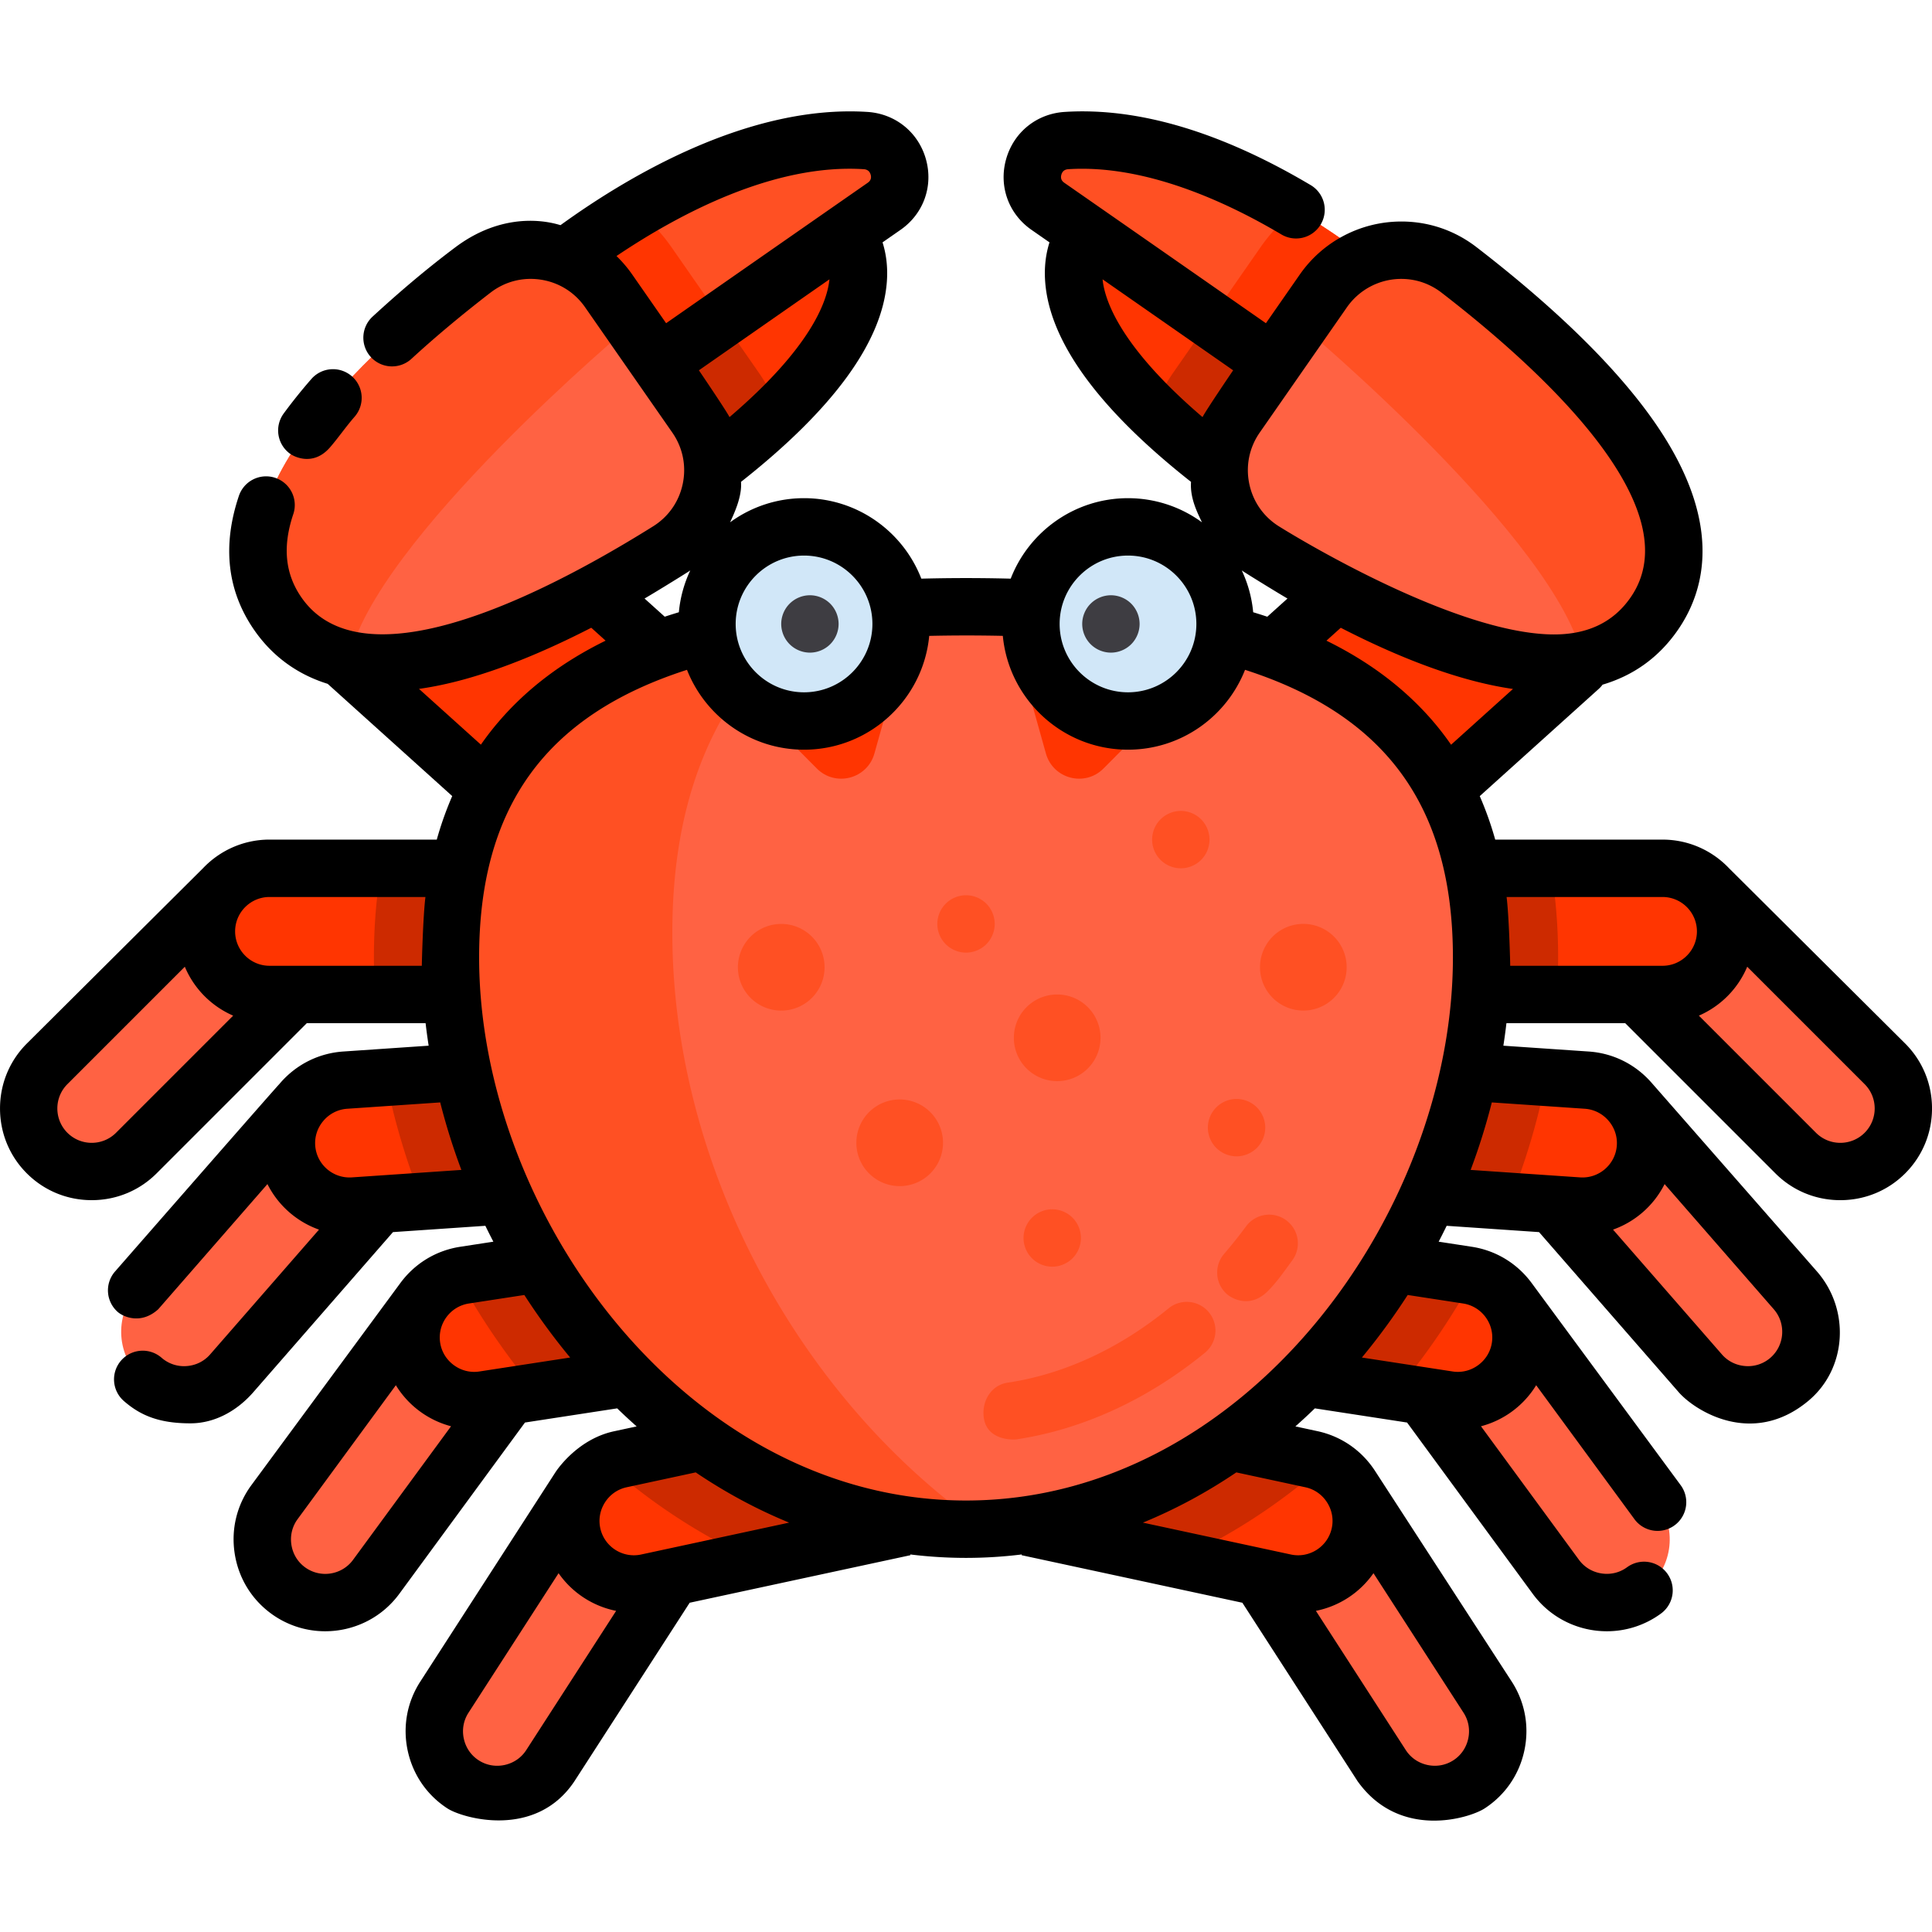<?xml version="1.0" standalone="no"?><!DOCTYPE svg PUBLIC "-//W3C//DTD SVG 1.1//EN" "http://www.w3.org/Graphics/SVG/1.1/DTD/svg11.dtd"><svg t="1698378879580" class="icon" viewBox="0 0 1024 1024" version="1.1" xmlns="http://www.w3.org/2000/svg" p-id="3724" xmlns:xlink="http://www.w3.org/1999/xlink" width="200" height="200"><path d="M999.048 563.866l-93.35-93.35c-13.004-13.004-34.282-13.004-47.286 0-13.004 13.004-13.004 34.282 0 47.286l93.35 93.35c13.004 13.004 34.282 13.004 47.286 0 13.004-13.004 13.004-34.284 0-47.286z" fill="#FF6243" p-id="3725"></path><path d="M678.14 527.09h203.032c18.39 0 33.436-15.046 33.436-33.436s-15.046-33.436-33.436-33.436H678.14c-18.39 0-33.436 15.046-33.436 33.436 0 18.388 15.046 33.436 33.436 33.436z" fill="#FF3501" p-id="3726"></path><path d="M951.592 683.924L864.81 584.438c-12.09-13.858-33.318-15.306-47.178-3.218-13.858 12.09-15.306 33.318-3.218 47.178l86.782 99.486c12.09 13.858 33.318 15.306 47.174 3.218 13.864-12.092 15.312-33.32 3.222-47.178z" fill="#FF6243" p-id="3727"></path><path d="M633.928 625.398l202.562 13.814c18.346 1.252 34.382-12.736 35.634-31.082 1.252-18.346-12.736-34.382-31.084-35.634l-202.562-13.814c-18.346-1.252-34.382 12.736-35.634 31.084-1.252 18.346 12.738 34.382 31.084 35.632z" fill="#FF3501" p-id="3728"></path><path d="M878.556 796.198l-78.09-106.446c-10.878-14.826-31.91-18.058-46.736-7.182-14.826 10.878-18.058 31.91-7.182 46.738l78.09 106.446c10.878 14.826 31.91 18.058 46.736 7.182 14.828-10.88 18.06-31.912 7.182-46.738z" fill="#FF6243" p-id="3729"></path><path d="M566.956 711.108l200.678 30.836c18.176 2.792 35.334-9.794 38.126-27.97 2.792-18.176-9.794-35.334-27.97-38.126l-200.68-30.836c-18.176-2.792-35.334 9.794-38.128 27.97-2.79 18.176 9.796 35.332 27.974 38.126z" fill="#FF3501" p-id="3730"></path><path d="M788.5 899.556l-71.604-110.912c-9.974-15.45-30.776-19.928-46.226-9.954s-19.928 30.776-9.954 46.226l71.604 110.912c9.974 15.45 30.776 19.93 46.226 9.954 15.45-9.974 19.928-30.776 9.954-46.226z" fill="#FF6243" p-id="3731"></path><path d="M482.526 796.044l198.482 42.744c17.978 3.87 35.854-7.668 39.726-25.646 3.87-17.978-7.668-35.854-25.646-39.726l-198.482-42.744c-17.978-3.87-35.854 7.668-39.726 25.646-3.872 17.976 7.67 35.852 25.646 39.726z" fill="#FF3501" p-id="3732"></path><path d="M496.606 730.67l198.482 42.744c2.572 0.554 4.992 1.424 7.274 2.508-24.132 21.254-50.32 38.272-77.896 50.688l-141.936-30.566c-17.978-3.87-29.52-21.748-25.646-39.726 3.868-17.98 21.744-29.52 39.722-25.648zM538.984 672.98c2.792-18.176 19.95-30.762 38.126-27.97l200.678 30.836c1.222 0.188 2.412 0.452 3.58 0.764a371.594 371.594 0 0 1-41.676 61.038l-172.74-26.542c-18.174-2.792-30.762-19.948-27.968-38.126zM638.48 558.68l181.138 12.352c-4.326 22.286-10.864 44.326-19.442 65.702l-166.246-11.34c-18.346-1.252-32.334-17.286-31.082-35.634 1.25-18.344 17.282-32.33 35.632-31.08zM678.14 460.218h143.83c2.566 14.856 3.868 30.588 3.868 47.212 0 6.544-0.226 13.102-0.626 19.66h-147.072c-18.39 0-33.436-15.046-33.436-33.438 0-18.388 15.046-33.434 33.436-33.434z" fill="#CD2A00" p-id="3733"></path><path d="M24.972 563.866l93.35-93.35c13.004-13.004 34.282-13.004 47.286 0 13.004 13.004 13.004 34.282 0 47.286l-93.35 93.35c-13.004 13.004-34.282 13.004-47.286 0-13.004-13.004-13.004-34.284 0-47.286z" fill="#FF6243" p-id="3734"></path><path d="M345.88 527.09H142.846c-18.39 0-33.436-15.046-33.436-33.436s15.046-33.436 33.436-33.436h203.032c18.39 0 33.436 15.046 33.436 33.436 0.002 18.388-15.044 33.436-33.434 33.436z" fill="#FF3501" p-id="3735"></path><path d="M72.428 683.924L159.21 584.438c12.09-13.858 33.318-15.306 47.174-3.218 13.858 12.09 15.306 33.318 3.218 47.178l-86.782 99.486c-12.09 13.858-33.318 15.306-47.174 3.218-13.86-12.092-15.308-33.32-3.218-47.178z" fill="#FF6243" p-id="3736"></path><path d="M390.092 625.398L187.53 639.214c-18.346 1.252-34.382-12.736-35.634-31.082-1.252-18.346 12.736-34.382 31.082-35.634l202.562-13.814c18.346-1.252 34.382 12.736 35.634 31.084 1.254 18.344-12.736 34.38-31.082 35.63z" fill="#FF3501" p-id="3737"></path><path d="M145.464 796.198l78.09-106.446c10.876-14.826 31.91-18.058 46.736-7.182 14.826 10.878 18.058 31.91 7.182 46.738l-78.09 106.446c-10.876 14.826-31.91 18.058-46.736 7.182-14.828-10.88-18.06-31.912-7.182-46.738z" fill="#FF6243" p-id="3738"></path><path d="M457.064 711.108L256.39 741.944c-18.176 2.792-35.334-9.794-38.128-27.97-2.792-18.176 9.794-35.334 27.97-38.126l200.678-30.836c18.176-2.792 35.334 9.794 38.128 27.97 2.79 18.176-9.796 35.332-27.974 38.126z" fill="#FF3501" p-id="3739"></path><path d="M235.52 899.556l71.604-110.912c9.974-15.45 30.776-19.928 46.226-9.954s19.93 30.776 9.954 46.226l-71.604 110.912c-9.974 15.45-30.776 19.93-46.226 9.954-15.45-9.974-19.928-30.776-9.954-46.226z" fill="#FF6243" p-id="3740"></path><path d="M541.494 796.044l-198.482 42.744c-17.978 3.87-35.854-7.668-39.726-25.646-3.87-17.978 7.668-35.854 25.646-39.726l198.482-42.744c17.978-3.87 35.854 7.668 39.726 25.646 3.872 17.976-7.67 35.852-25.646 39.726z" fill="#FF3501" p-id="3741"></path><path d="M527.414 730.67l-198.482 42.744a33.242 33.242 0 0 0-7.274 2.508c24.132 21.254 50.32 38.272 77.898 50.688l141.936-30.568c17.978-3.87 29.52-21.748 25.646-39.726-3.87-17.978-21.746-29.518-39.724-25.646zM485.036 672.98c-2.792-18.176-19.95-30.762-38.126-27.97l-200.678 30.836c-1.222 0.188-2.412 0.452-3.58 0.764a371.47 371.47 0 0 0 41.676 61.038l172.74-26.542c18.174-2.792 30.762-19.948 27.968-38.126zM385.54 558.68l-181.138 12.352c4.326 22.286 10.864 44.326 19.442 65.702l166.246-11.34c18.346-1.252 32.334-17.286 31.082-35.634-1.25-18.344-17.282-32.33-35.632-31.08zM345.88 460.218H202.05c-2.566 14.856-3.868 30.588-3.868 47.212 0 6.544 0.226 13.102 0.626 19.66h147.072c18.39 0 33.436-15.046 33.436-33.438 0-18.388-15.046-33.434-33.436-33.434z" fill="#CD2A00" p-id="3742"></path><path d="M575.726 123.59s-43.658 45.412 91.62 139.574l46.422-66.692-138.042-72.882z" fill="#FF3501" p-id="3743"></path><path d="M621.926 197.392l25.15-36.13 66.69 35.212-46.422 66.692c-23.854-16.602-42.124-31.686-56.07-45.274a90.424 90.424 0 0 1 10.652-20.5z" fill="#CD2A00" p-id="3744"></path><path d="M744.352 152.53s-92.3-83.564-179.112-78.028c-18.148 1.158-24.768 24.452-9.842 34.836 52.398 36.45 147.488 102.768 147.488 102.768l41.466-59.576z" fill="#FF5023" p-id="3745"></path><path d="M668.134 131.008a90.66 90.66 0 0 1 18.802-19.812c34.15 20.276 57.416 41.336 57.416 41.336l-41.466 59.574s-27.682-19.306-61.402-42.808l26.65-38.29zM587.704 500.836c21.282 23.616 58.02 25.53 81.636 4.246l184.648-166.386c23.616-21.282 25.528-58.018 4.246-81.636-21.282-23.616-58.018-25.53-81.636-4.246L591.95 419.2c-23.616 21.28-25.528 58.016-4.246 81.636z" fill="#FF3501" p-id="3746"></path><path d="M701.42 154.176c16.4-23.562 49.174-28.642 71.904-11.108 59.632 45.998 143.79 124.26 103.344 182.368-40.444 58.106-143.062 6.36-206.904-33.586-24.334-15.226-30.952-47.724-14.55-71.286l46.206-66.388z" fill="#FF6243" p-id="3747"></path><path d="M436.316 500.836c-21.282 23.616-58.02 25.53-81.636 4.246L170.03 338.694c-23.616-21.282-25.53-58.018-4.246-81.636 21.282-23.616 58.018-25.53 81.636-4.246L432.07 419.2c23.616 21.28 25.528 58.016 4.246 81.636zM448.294 123.59s43.658 45.412-91.62 139.574l-46.422-66.692 138.042-72.882z" fill="#FF3501" p-id="3748"></path><path d="M279.668 152.53s92.3-83.564 179.114-78.028c18.148 1.158 24.768 24.452 9.842 34.836-52.398 36.45-147.488 102.768-147.488 102.768l-41.468-59.576z" fill="#FF5023" p-id="3749"></path><path d="M402.094 197.392l-25.15-36.13-66.69 35.212 46.422 66.692c23.854-16.602 42.124-31.686 56.07-45.274a90.424 90.424 0 0 0-10.652-20.5z" fill="#CD2A00" p-id="3750"></path><path d="M355.886 131.008a90.66 90.66 0 0 0-18.802-19.812c-34.15 20.276-57.416 41.336-57.416 41.336l41.466 59.574s27.682-19.306 61.402-42.808l-26.65-38.29z" fill="#FF3501" p-id="3751"></path><path d="M322.6 154.176c-16.4-23.562-49.174-28.642-71.904-11.108-59.632 45.998-143.79 124.26-103.344 182.368s143.062 6.36 206.904-33.586c24.334-15.226 30.952-47.724 14.55-71.286l-46.206-66.388z" fill="#FF6243" p-id="3752"></path><path d="M335.006 172l-12.406-17.824c-16.4-23.562-49.174-28.642-71.904-11.11-59.632 45.998-143.79 124.26-103.344 182.368 9.514 13.666 22.468 21.254 37.548 24.348C197.83 287.1 333.476 172.99 335.006 172zM689.014 172l12.406-17.824c16.4-23.562 49.174-28.642 71.904-11.11 59.632 45.998 143.79 124.26 103.344 182.368-9.514 13.666-22.468 21.254-37.548 24.348C826.19 287.1 690.544 172.99 689.014 172z" fill="#FF5023" p-id="3753"></path><path d="M785.284 507.43c0 150.926-122.348 303.086-273.274 303.086s-273.274-152.16-273.274-303.086S361.084 321.602 512.01 321.602s273.274 34.902 273.274 185.828z" fill="#FF6243" p-id="3754"></path><path d="M650.43 686.032a15.206 15.206 0 0 1-1.626-21.446 256.426 256.426 0 0 0 11.81-14.834 15.21 15.21 0 0 1 24.484 18.044c-4.192 5.688-8.232 11.656-13.222 16.612-9.14 9.07-18.576 4.086-21.446 1.624zM521.3 750.116c-0.562-8.38 4.492-16.048 12.8-17.284 29.688-4.428 59.178-18.044 85.278-39.38a15.206 15.206 0 0 1 21.398 2.15 15.204 15.204 0 0 1-2.15 21.398c-30.342 24.804-64.936 40.68-100.04 45.916-0.764 0.11-16.35 1.188-17.286-12.8zM356.352 494.304c0-80.36 28.352-133.836 75.586-168.618-111.854 12.762-193.204 58.68-193.204 181.742 0 150.926 122.348 303.086 273.274 303.086 3.424 0 6.832-0.106 10.226-0.26-99.218-68.828-165.882-192.716-165.882-315.95z" fill="#FF5023" p-id="3755"></path><path d="M391.962 366.098l40.976 41.226c9.856 9.918 26.748 5.52 30.518-7.944l14.97-53.47-86.464 20.188zM625.854 366.098l-40.976 41.226c-9.856 9.918-26.748 5.52-30.518-7.944l-14.97-53.47 86.464 20.188z" fill="#FF3501" p-id="3756"></path><path d="M655.398 612.878a15.3 15.3 0 0 1-10.746-4.46 15.264 15.264 0 0 1-4.46-10.746c0-3.994 1.622-7.928 4.46-10.746a15.3 15.3 0 0 1 10.746-4.46 15.32 15.32 0 0 1 10.768 4.46 15.33 15.33 0 0 1 4.44 10.746 15.33 15.33 0 0 1-4.44 10.746 15.316 15.316 0 0 1-10.768 4.46zM625.854 460.218a15.3 15.3 0 0 1-10.746-4.46 15.264 15.264 0 0 1-4.46-10.746c0-3.994 1.622-7.928 4.46-10.746a15.3 15.3 0 0 1 10.746-4.46 15.32 15.32 0 0 1 10.768 4.46 15.33 15.33 0 0 1 4.44 10.746 15.33 15.33 0 0 1-4.44 10.746 15.316 15.316 0 0 1-10.768 4.46zM512.01 504.91a15.3 15.3 0 0 1-10.746-4.46 15.264 15.264 0 0 1-4.46-10.746c0-3.994 1.622-7.928 4.46-10.746a15.3 15.3 0 0 1 10.746-4.46 15.32 15.32 0 0 1 10.768 4.46 15.33 15.33 0 0 1 4.44 10.746 15.33 15.33 0 0 1-4.44 10.746 15.328 15.328 0 0 1-10.768 4.46zM557.702 671.366a15.3 15.3 0 0 1-10.746-4.46c-2.838-2.818-4.46-6.752-4.46-10.746s1.622-7.928 4.46-10.746a15.3 15.3 0 0 1 10.746-4.46 15.32 15.32 0 0 1 10.768 4.46c2.818 2.818 4.44 6.752 4.44 10.746s-1.622 7.928-4.44 10.746a15.312 15.312 0 0 1-10.768 4.46z" fill="#FF5023" p-id="3757"></path><path d="M560.33 550.06m-22.966 0a22.966 22.966 0 1 0 45.932 0 22.966 22.966 0 1 0-45.932 0Z" fill="#FF5023" p-id="3758"></path><path d="M476.85 605.702m-22.966 0a22.966 22.966 0 1 0 45.932 0 22.966 22.966 0 1 0-45.932 0Z" fill="#FF5023" p-id="3759"></path><path d="M414.072 512.67m-22.966 0a22.966 22.966 0 1 0 45.932 0 22.966 22.966 0 1 0-45.932 0Z" fill="#FF5023" p-id="3760"></path><path d="M690.794 512.648m-22.966 0a22.966 22.966 0 1 0 45.932 0 22.966 22.966 0 1 0-45.932 0Z" fill="#FF5023" p-id="3761"></path><path d="M429.278 330.702m-51.444 0a51.444 51.444 0 1 0 102.888 0 51.444 51.444 0 1 0-102.888 0Z" fill="#D1E7F8" p-id="3762"></path><path d="M429.27 345.91a15.3 15.3 0 0 1-10.746-4.46 15.264 15.264 0 0 1-4.46-10.746c0-3.994 1.622-7.928 4.46-10.746a15.3 15.3 0 0 1 10.746-4.46 15.32 15.32 0 0 1 10.768 4.46 15.33 15.33 0 0 1 4.44 10.746 15.33 15.33 0 0 1-4.44 10.746 15.32 15.32 0 0 1-10.768 4.46z" fill="#3E3D42" p-id="3763"></path><path d="M588.8 330.702m-51.444 0a51.444 51.444 0 1 0 102.888 0 51.444 51.444 0 1 0-102.888 0Z" fill="#D1E7F8" p-id="3764"></path><path d="M588.806 345.91a15.3 15.3 0 0 1-10.746-4.46 15.264 15.264 0 0 1-4.46-10.746c0-3.994 1.622-7.928 4.46-10.746a15.3 15.3 0 0 1 10.746-4.46 15.32 15.32 0 0 1 10.768 4.46 15.33 15.33 0 0 1 4.44 10.746 15.33 15.33 0 0 1-4.44 10.746 15.328 15.328 0 0 1-10.768 4.46z" fill="#3E3D42" p-id="3765"></path><path d="M153.636 240.42c2.71 1.986 12.646 6.614 21.256-3.278 4.296-4.938 8.264-10.756 13.068-16.278a15.206 15.206 0 0 0-1.494-21.456 15.204 15.204 0 0 0-21.456 1.494 281.19 281.19 0 0 0-14.654 18.262 15.21 15.21 0 0 0 3.28 21.256z" p-id="3766"></path><path d="M1009.804 553.112l-93.426-92.974c-8.868-9.31-21.366-15.128-35.206-15.128h-88.678a177.104 177.104 0 0 0-8.194-23.05l63.032-56.798a15.25 15.25 0 0 0 2.066-2.278c16.482-4.878 29.806-14.476 39.752-28.764 15.08-21.666 24.844-58.908-14.282-113.292-19.992-27.788-51.032-58-92.258-89.804-11.548-8.908-25.342-13.616-39.892-13.616a65.558 65.558 0 0 0-53.784 28.08l-17.972 25.82a158560.348 158560.348 0 0 0-106.886-74.456c-1.51-1.052-2.028-2.476-1.54-4.232 0.512-1.832 1.744-2.82 3.666-2.942 40.828-2.606 83.966 17.376 112.968 34.592a15.208 15.208 0 1 0 15.528-26.154c-47.55-28.228-91.442-41.284-130.432-38.792-14.856 0.946-27.034 10.808-31.026 25.124-3.974 14.248 1.31 28.918 13.468 37.374l9.542 6.638c-1.752 5.514-2.904 12.462-2.29 20.828 2.334 31.836 28.348 67.528 77.31 106.12-0.642 8.862 3.684 16.876 5.784 21.428a66.272 66.272 0 0 0-39.196-12.79c-28.29 0-52.506 17.726-62.162 42.65a917.2 917.2 0 0 0-47.376 0c-9.656-24.922-33.872-42.652-62.164-42.652a66.29 66.29 0 0 0-39.196 12.79c2.098-4.552 6.426-13.668 5.784-21.428 48.962-38.594 74.976-74.286 77.308-106.12 0.612-8.366-0.538-15.318-2.29-20.828l9.542-6.638c12.156-8.456 17.442-23.126 13.468-37.374-3.994-14.316-16.174-24.176-31.026-25.124-62.704-3.984-126.534 33.838-162.67 60.016-1.896-0.464-27.382-9.514-55.672 11.684-16.328 12.236-30.928 24.836-43.912 36.776a15.208 15.208 0 0 0-0.898 21.488 15.206 15.206 0 0 0 21.488 0.898c12.34-11.352 26.438-23.152 41.9-35.08 7.652-5.904 17.13-8.34 26.69-6.872 9.578 1.476 17.904 6.672 23.442 14.628l46.208 66.386c5.538 7.956 7.518 17.568 5.576 27.062-1.938 9.476-7.518 17.518-15.712 22.644-39.202 24.53-99.714 57.252-143.486 57.248-18.004 0-33.182-5.538-42.872-19.46-8.736-12.55-10.17-27.012-4.382-44.214a15.212 15.212 0 0 0-9.566-19.264 15.214 15.214 0 0 0-19.264 9.566c-8.944 26.592-6.168 50.576 8.246 71.286 7.786 11.186 19.974 22.474 38.814 28.336l66.014 59.486a177.124 177.124 0 0 0-8.184 23.068h-88.66c-13.852 0-26.36 5.83-35.228 15.154L14.216 553.108C5.054 562.274 0.01 574.488 0.01 587.508s5.044 25.234 14.206 34.396 21.376 14.206 34.396 14.206c13.018 0 25.236-5.046 34.396-14.206l79.606-79.606h62.956c0.46 3.982 1.008 7.962 1.622 11.94l-45.252 3.086c-12.926 0.882-24.758 6.77-33.318 16.58-0.2 0.232-0.388 0.47-0.584 0.704-0.114-0.194-87.076 99.32-87.076 99.32a15.208 15.208 0 0 0 1.464 21.458c2.882 2.514 12.268 6.876 21.458-1.464l57.864-66.33a48.922 48.922 0 0 0 27.326 24.132l-57.716 66.162c-3.176 3.642-7.614 5.83-12.498 6.164a18.074 18.074 0 0 1-13.218-4.408 15.208 15.208 0 0 0-21.458 1.464 15.208 15.208 0 0 0 1.464 21.458c8.908 7.77 18.85 11.834 35.282 11.834 13.02 0 24.834-6.752 33.35-16.516l74.006-84.84 48.964-3.34a352.258 352.258 0 0 0 4.242 8.416l-17.572 2.7c-12.806 1.968-24.1 8.832-31.8 19.33l-78.918 107.054c-7.662 10.446-10.796 23.286-8.818 36.156 1.978 12.868 8.818 24.176 19.266 31.84a48.39 48.39 0 0 0 28.712 9.404c14.976 0 29.764-6.878 39.286-19.854l66.592-90.776 48.88-7.51a322.152 322.152 0 0 0 10.312 9.564l-11.7 2.52c-20.21 4.204-31.306 21.73-31.384 21.848l-71.604 110.912c-7.028 10.884-9.388 23.888-6.646 36.616s10.244 23.606 21.128 30.632c7.926 5.118 46.688 16.43 67.252-14.484l61.062-94.582 116.994-25.196-0.086-0.4c9.78 1.202 19.642 1.824 29.562 1.824s19.78-0.622 29.562-1.824l-0.086 0.4 116.994 25.196 61.062 94.584c22.276 31.252 59.326 19.602 67.252 14.484 10.884-7.026 18.39-17.906 21.128-30.632 2.742-12.728 0.382-25.732-6.646-36.616l-72.398-111.57c-7.06-10.938-17.926-18.462-30.59-21.192l-11.7-2.52a322.152 322.152 0 0 0 10.312-9.564l48.88 7.51 66.592 90.776c9.52 12.976 24.306 19.854 39.286 19.854 9.986 0 20.06-3.058 28.712-9.404a15.208 15.208 0 0 0-17.992-24.524c-3.896 2.86-8.7 4.026-13.546 3.28-4.838-0.744-9.076-3.3-11.936-7.194l-51.946-70.81a48.882 48.882 0 0 0 29.254-21.756l52.086 71a15.186 15.186 0 0 0 12.274 6.212 15.21 15.21 0 0 0 12.25-24.204l-78.92-107.054c-7.702-10.498-18.994-17.364-31.8-19.33l-17.572-2.7a348.526 348.526 0 0 0 4.242-8.416l48.964 3.34 74.006 84.84c8.516 9.764 38.994 29.268 68.632 4.682 20.644-17.124 22.31-48.42 4.682-68.634 0 0-87.46-99.792-87.66-100.024-8.56-9.81-20.39-15.7-33.318-16.58l-45.252-3.086c0.614-3.976 1.162-7.956 1.622-11.94h62.956l79.606 79.606c9.162 9.162 21.376 14.206 34.396 14.206s25.236-5.044 34.396-14.206S1024.01 600.528 1024.01 587.508c0-13.02-5.044-25.234-14.206-34.396z m-252.038-172.838c-14.654-16.442-32.782-29.93-54.724-40.704l7.586-6.836c34.698 17.812 65.226 28.668 91.27 32.432l-32.792 29.55a153.052 153.052 0 0 0-11.34-14.442z m-75.378-63.038l-10.694 9.638a290.594 290.594 0 0 0-7.48-2.372 66.1 66.1 0 0 0-6.046-22.146c1.148 0.822 17.456 10.942 24.22 14.88z m31.514-154.372a35.124 35.124 0 0 1 28.818-15.04c7.766 0 15.136 2.518 21.314 7.284 51.676 39.862 133.404 113.866 100.154 161.636-9.134 13.124-23.05 20.016-42.52 19.502-51.122-1.344-131.184-49.376-143.836-57.292-8.194-5.126-13.774-13.17-15.712-22.644-1.942-9.496 0.038-19.106 5.576-27.062l46.206-66.384z m-129.446-14.188c-0.026-0.214-0.036-0.412-0.058-0.622 23.504 16.37 48.802 34 69.192 48.218 0 0-14.696 21.634-16.222 24.808-42.434-36.296-51.494-60.568-52.912-72.404z m13.406 145.79c19.982 0 36.236 16.256 36.236 36.236 0 19.98-16.254 36.236-36.236 36.236s-36.236-16.254-36.236-36.236c0-19.982 16.254-36.236 36.236-36.236z m-171.704 0c19.982 0 36.236 16.256 36.236 36.236 0 19.98-16.256 36.236-36.236 36.236s-36.236-16.254-36.236-36.236c0-19.982 16.258-36.236 36.236-36.236z m-39.504-73.384c-1.524-3.174-16.224-24.812-16.224-24.812a205436.46 205436.46 0 0 1 69.198-48.222c-1.258 12.294-10.362 36.614-52.974 73.034z m-59.896-85.378c33.466-22.528 83.632-49.048 131.056-46.026 1.922 0.124 3.156 1.112 3.666 2.942 0.488 1.756-0.028 3.18-1.54 4.232a145197.946 145197.946 0 0 0-106.886 74.456l-17.972-25.82a66.44 66.44 0 0 0-8.324-9.784z m39.096 166.65a66.126 66.126 0 0 0-6.046 22.148c-2.53 0.764-5.032 1.548-7.488 2.36l-10.692-9.634c6.772-3.94 23.076-14.05 24.226-14.874z m-143.766 62.778c7.442-1.052 15.414-2.698 23.982-5.062 20.222-5.576 42.752-14.742 67.316-27.348l7.594 6.844c-22.868 11.226-41.576 25.382-56.526 42.76a152.822 152.822 0 0 0-9.57 12.352l-32.796-29.546zM61.502 600.398c-7.108 7.108-18.672 7.108-25.778 0s-7.108-18.672 0-25.778l62.234-62.234a48.924 48.924 0 0 0 25.628 25.928l-62.084 62.084z m81.344-88.516c-10.052 0-18.228-8.178-18.228-18.23s8.178-18.228 18.228-18.228h82.646c-1.282 10.232-1.932 34.972-1.91 36.456H142.846z m43.65 112.158c-10.062 0.662-18.744-6.918-19.428-16.946-0.328-4.82 1.264-9.506 4.48-13.196a18.098 18.098 0 0 1 12.464-6.232l49.31-3.362a338.052 338.052 0 0 0 11.218 35.778l-58.044 3.958z m62.046 66.84l29.37-4.514a345.592 345.592 0 0 0 24.276 33.154l-48.11 7.394c-4.78 0.734-9.578-0.458-13.524-3.352-3.946-2.896-6.526-7.122-7.26-11.896-1.528-9.936 5.312-19.26 15.248-20.786z m-61.422 135.876c-5.946 8.102-17.374 9.858-25.48 3.916-3.896-2.858-6.45-7.098-7.194-11.934-0.744-4.838 0.422-9.648 3.28-13.546l52.086-71a48.892 48.892 0 0 0 29.254 21.756l-51.946 70.808z m91.804 100.822c-2.62 4.06-6.7 6.864-11.486 7.894-4.784 1.034-9.656 0.156-13.716-2.466-4.06-2.62-6.862-6.7-7.894-11.484-1.032-4.786-0.156-9.656 2.466-13.716l47.762-73.978a48.86 48.86 0 0 0 30.508 19.962l-47.64 73.788z m60.888-103.658c-9.838 2.112-19.542-4.156-21.658-13.984-1.018-4.724-0.116-9.59 2.538-13.702 2.656-4.112 6.718-6.936 11.442-7.954l36.612-7.886c15.866 10.726 32.438 19.63 49.524 26.626l-78.458 16.9z m-85.868-316.49c0-79.522 35.116-128.264 110.178-152.41 9.74 24.754 33.864 42.33 62.036 42.33 34.618 0 63.146-26.528 66.344-60.322a886.632 886.632 0 0 1 39.016-0.01c3.196 33.798 31.724 60.33 66.344 60.33 28.168 0 52.292-17.572 62.034-42.324 75.026 24.138 110.18 72.98 110.18 152.402 0 135.892-110.364 287.878-258.066 287.878s-258.066-151.982-258.066-287.874zM778.192 921.52c-1.03 4.786-3.834 8.866-7.894 11.484-4.06 2.62-8.932 3.498-13.716 2.466-4.786-1.03-8.866-3.834-11.484-7.894l-47.64-73.788a48.894 48.894 0 0 0 30.508-19.962l47.76 73.978c2.62 4.06 3.496 8.932 2.466 13.716z m-86.306-133.238c4.724 1.016 8.786 3.842 11.442 7.954 2.654 4.112 3.556 8.978 2.538 13.702-2.114 9.826-11.832 16.1-21.656 13.984l-78.458-16.898c17.086-6.996 33.656-15.9 49.524-26.626l36.61 7.884z m83.592-97.402c9.934 1.526 16.774 10.85 15.248 20.784-0.734 4.776-3.312 9.002-7.26 11.896-3.946 2.894-8.746 4.086-13.524 3.352l-48.11-7.394a344.66 344.66 0 0 0 24.276-33.154l29.37 4.516z m162.9 28.758a18.066 18.066 0 0 1-13.218 4.408c-4.884-0.334-9.324-2.522-12.498-6.164l-57.716-66.162a48.916 48.916 0 0 0 27.326-24.132l57.862 66.33c6.606 7.576 5.816 19.114-1.756 25.72z m-98.372-131.972c4.82 0.33 9.248 2.54 12.464 6.232 3.216 3.69 4.81 8.374 4.48 13.196-0.684 10.028-9.412 17.614-19.428 16.946l-58.048-3.958a337.76 337.76 0 0 0 11.218-35.778l49.314 3.362z m-41.478-112.24h82.646c10.052 0 18.228 8.178 18.228 18.23s-8.178 18.228-18.228 18.228h-80.736c0.022-1.486-0.63-26.226-1.91-36.458z m189.768 124.972c-7.108 7.106-18.672 7.108-25.778 0l-62.084-62.084a48.924 48.924 0 0 0 25.628-25.928l62.234 62.234c7.106 7.108 7.106 18.672 0 25.778z" p-id="3767"></path></svg>